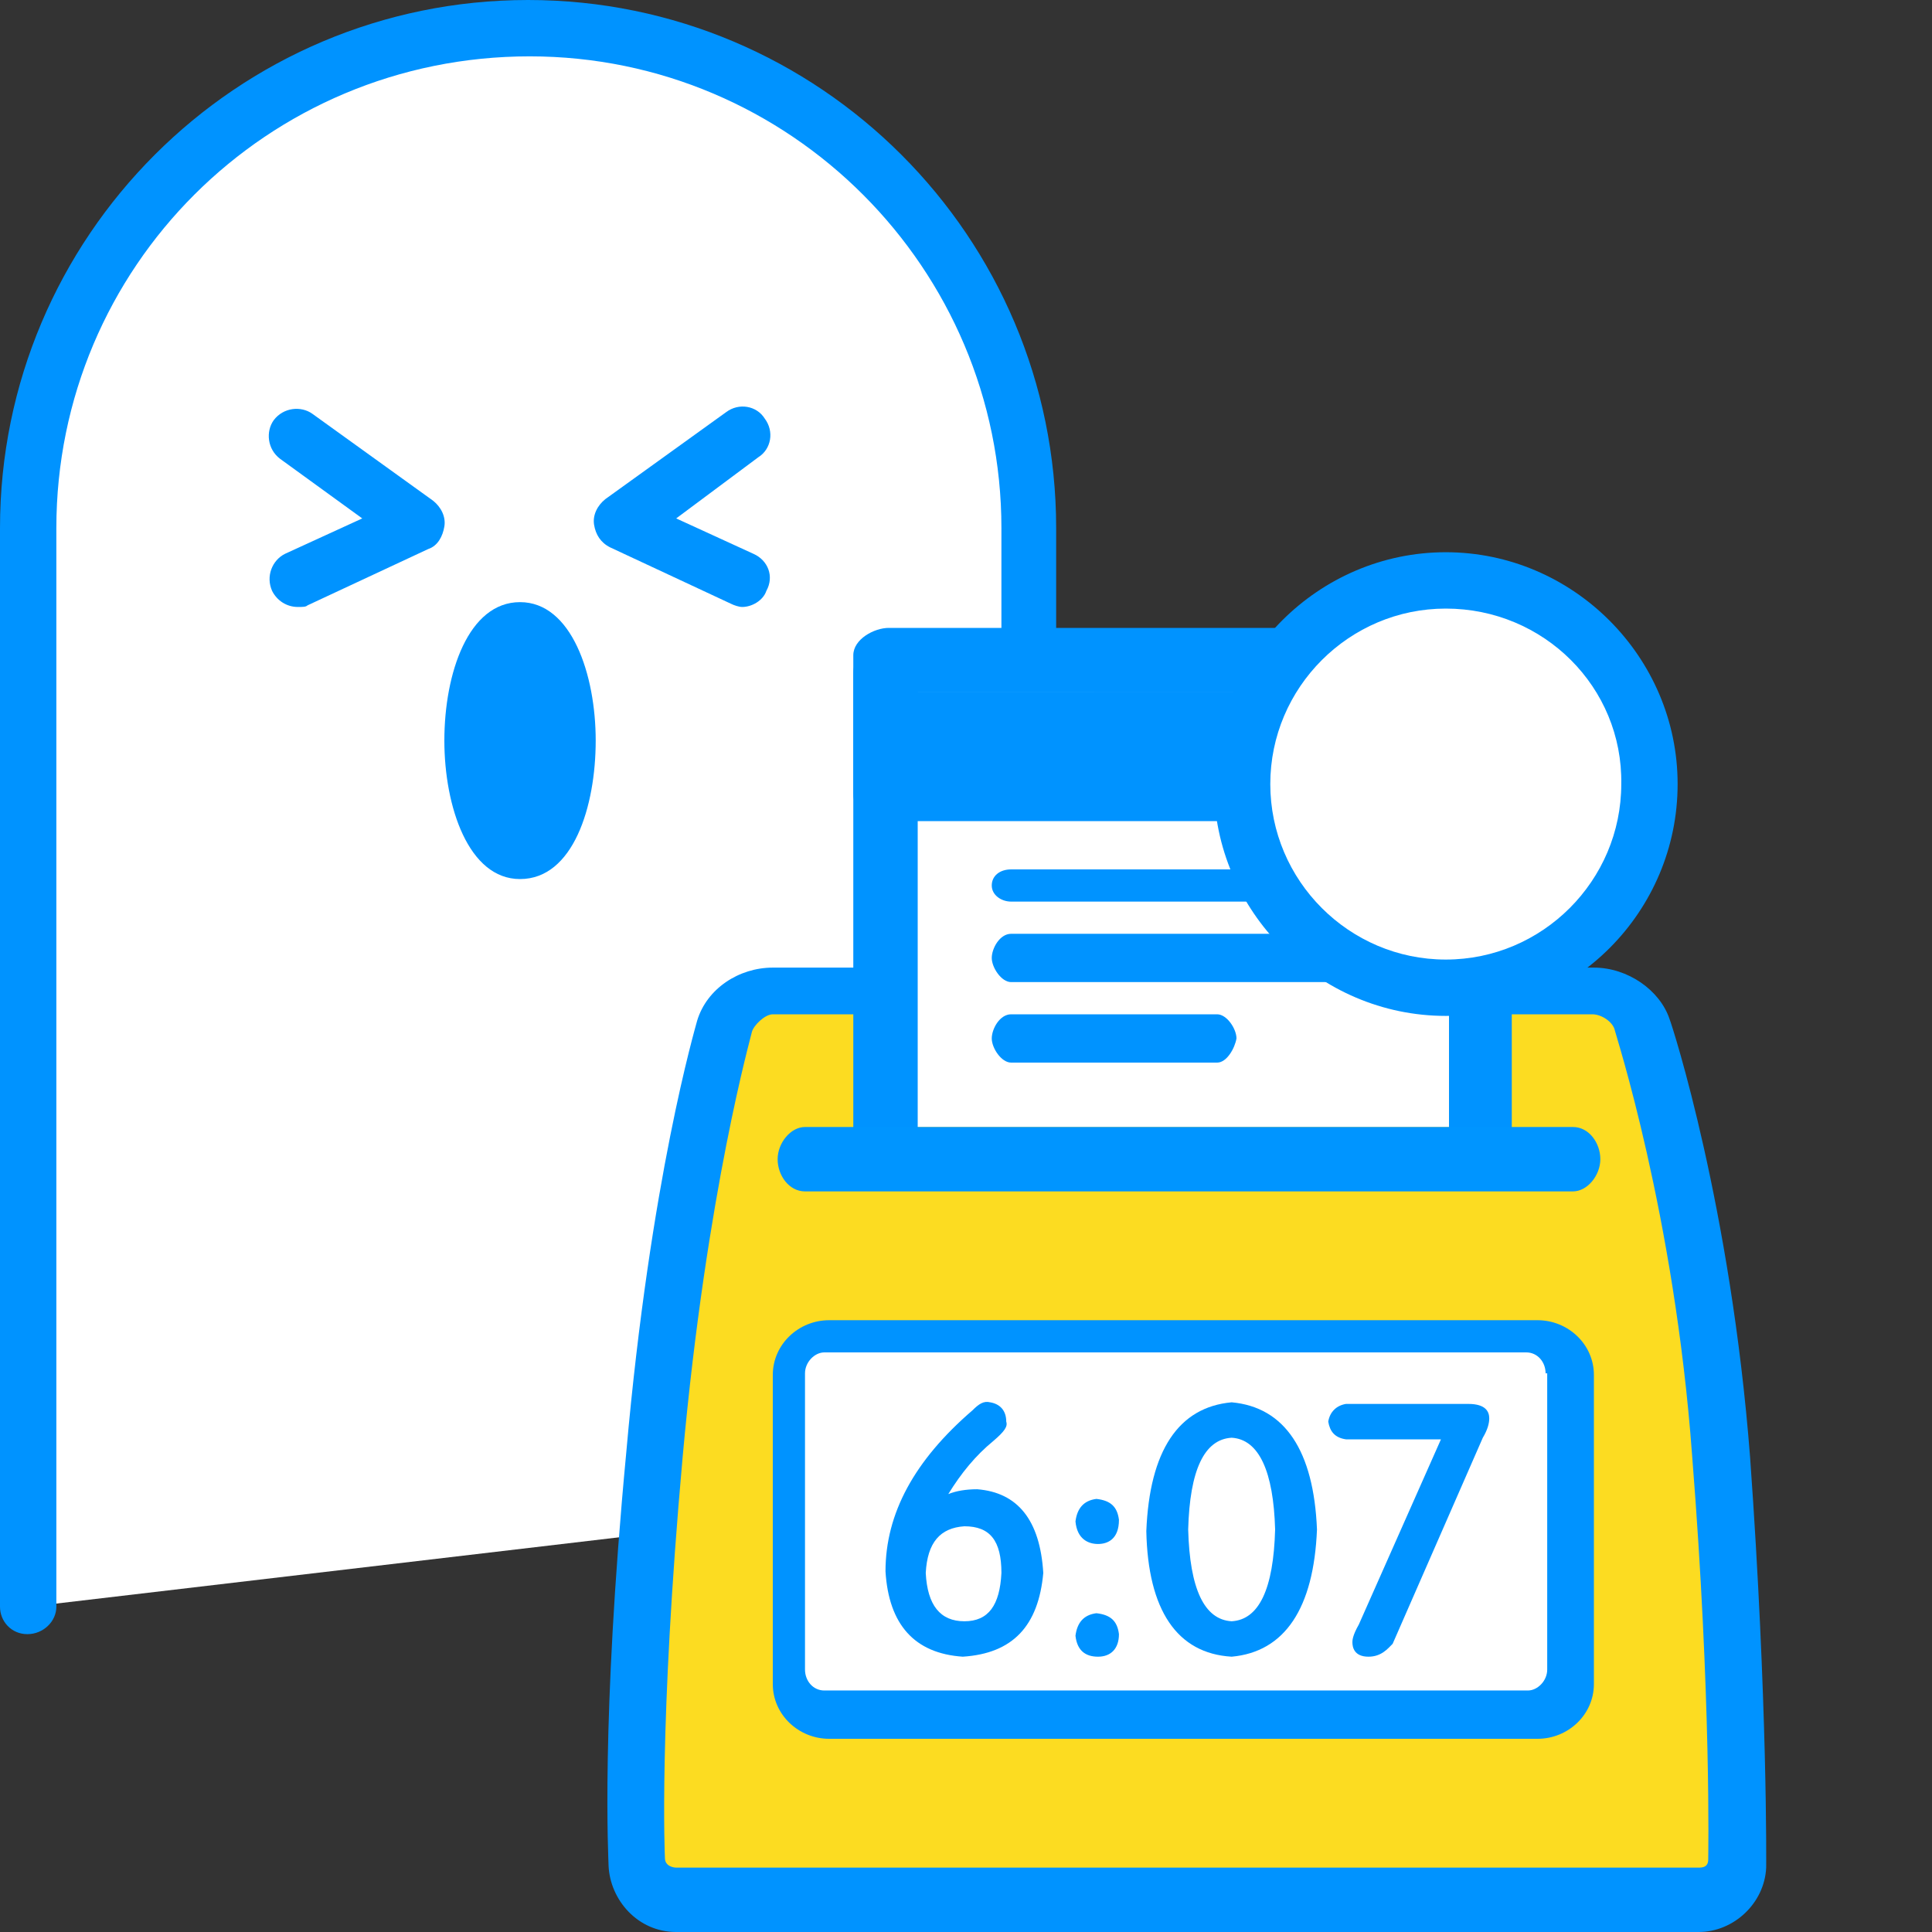 <?xml version="1.0" encoding="utf-8"?>
<!-- Generator: Adobe Illustrator 18.0.0, SVG Export Plug-In . SVG Version: 6.00 Build 0)  -->
<!DOCTYPE svg PUBLIC "-//W3C//DTD SVG 1.1//EN" "http://www.w3.org/Graphics/SVG/1.1/DTD/svg11.dtd">
<svg version="1.1" id="Layer_1" xmlns="http://www.w3.org/2000/svg" xmlns:xlink="http://www.w3.org/1999/xlink" x="0px" y="0px"
	 viewBox="0 0 120 120" enable-background="new 0 0 120 120" xml:space="preserve">
<rect x="0" y="0" width="120" height="120" fill="#333333" stroke="none"/>
<g>
	<path fill="#FFFFFF" d="M63.8,92.5V32.8c0-17.1-13.9-31-31-31l0,0c-17.1,0-31,13.9-31,31v67"/>
	<path fill="#0093FF" d="M1.7,101.5c-1,0-1.7-0.8-1.7-1.7v-67C0,14.7,14.7,0,32.8,0c18.1,0,32.8,14.7,32.8,32.8v59.8
		c0,1-0.8,1.7-1.7,1.7c-1,0-1.7-0.8-1.7-1.7V32.8c0-16.1-13.1-29.3-29.3-29.3C16.6,3.5,3.5,16.6,3.5,32.8v67
		C3.5,100.7,2.7,101.5,1.7,101.5z"/>
</g>
<g>
	<g>
		<g>
			<path fill="#0093FF" d="M46.1,37.7c-0.2,0-0.5-0.1-0.7-0.2l-7.5-3.5c-0.6-0.3-0.9-0.8-1-1.4c-0.1-0.6,0.2-1.2,0.7-1.6l7.5-5.4
				c0.8-0.6,1.9-0.4,2.4,0.4c0.6,0.8,0.4,1.9-0.4,2.4L42,32.2l4.8,2.2c0.9,0.4,1.3,1.4,0.8,2.3C47.4,37.3,46.7,37.7,46.1,37.7z"/>
		</g>
		<g>
			<path fill="#0093FF" d="M18.5,37.7c-0.7,0-1.3-0.4-1.6-1c-0.4-0.9,0-1.9,0.8-2.3l4.8-2.2l-5.1-3.7c-0.8-0.6-0.9-1.7-0.4-2.4
				c0.6-0.8,1.7-0.9,2.4-0.4l7.5,5.4c0.5,0.4,0.8,1,0.7,1.6c-0.1,0.6-0.4,1.2-1,1.4l-7.5,3.5C19,37.7,18.8,37.7,18.5,37.7z"/>
		</g>
	</g>
</g>
<g>
	<g>
		<g>
			<path fill="#FCDC21" d="M107.3,115.7c0,1.3-1.1,2.3-2.4,2.3H42c-1.3,0-2.4-1-2.5-2.3c0,0-0.5-8.4,1.1-25.4
				c1.6-17,4.4-26.8,4.4-26.8c0.4-1.2,1.7-2.4,3-2.4h51c1.3,0,2.6,1.2,3,2.4c0,0,3.2,11.4,4.4,26.8
				C107.5,105.6,107.3,115.7,107.3,115.7z"/>
		</g>
	</g>
	<g>
		<g>
			<g>
				<path fill="#FFFFFF" d="M98,103.7c0,1.3-0.8,2.3-2.1,2.3H51.4c-1.3,0-2.4-1-2.4-2.3V85c0-1.3,1.1-2,2.4-2h44.5
					c1.3,0,2.1,0.7,2.1,2V103.7z"/>
			</g>
		</g>
		<g>
			<g>
				<path fill="#0093FF" d="M99,104.6c0,1.9-1.6,3.4-3.5,3.4h-44c-1.9,0-3.5-1.5-3.5-3.4V85.4c0-1.9,1.6-3.4,3.5-3.4h44
					c1.9,0,3.5,1.5,3.5,3.4V104.6z M96,85.3c0-0.7-0.5-1.3-1.2-1.3H51.2c-0.6,0-1.2,0.6-1.2,1.3v18.4c0,0.7,0.5,1.3,1.2,1.3h43.7
					c0.6,0,1.2-0.6,1.2-1.3V85.3z"/>
			</g>
		</g>
	</g>
	<g>
		<g>
			<path fill="#0093FF" d="M105.5,120H42c-2.4,0-4.1-2-4.2-4.1c0-0.4-0.5-8.8,1.1-25.7c1.5-17,4.3-26.4,4.4-26.8
				c0.6-2,2.6-3.3,4.7-3.3h51c2.1,0,4.1,1.4,4.7,3.2c0.2,0.5,3.8,11.7,5,27.2c1.1,15.3,1,25.4,1,25.5
				C109.6,118.2,107.7,120,105.5,120z M48,63c-0.5,0-1.2,0.7-1.3,1.1c0,0.1-2.8,9.8-4.3,26.4c-1.5,16.7-1.1,24.9-1.1,24.9
				c0,0.5,0.5,0.6,0.7,0.6h63.5c0.2,0,0.6,0,0.6-0.5c0-0.1,0.2-10-1-25.1c-1.1-15-4.8-26.3-4.8-26.4c-0.1-0.5-0.8-1-1.4-1H48z"/>
		</g>
	</g>
	<g>
		<g>
			<polyline fill="#FFFFFF" points="54,70 54,41 91,41 91,70 			"/>
		</g>
		<g>
			<path fill="#0093FF" d="M92,72.1c-1,0-2-0.8-2-1.7V43H57v27.4c0,1-1,1.7-2,1.7c-1,0-2-0.8-2-1.7V40.7c0-1,1.3-1.7,2.2-1.7h36
				c1,0,2.7,0.7,2.7,1.7v29.6C94,71.3,93,72.1,92,72.1z"/>
		</g>
	</g>
	<g>
		<g>
			<g>
				<path fill="#0093FF" d="M58.2,93.4L58.2,93.4c0.7-0.4,1.5-0.6,2.5-0.6c2.4,0.2,3.6,1.8,3.8,4.9c-0.2,3-1.8,4.6-4.6,4.8
					c-2.8-0.2-4.3-1.8-4.5-5c0-3.5,1.8-6.7,5.3-9.7c0.3-0.3,0.6-0.5,0.8-0.4c0.5,0.1,0.8,0.4,0.8,0.9c0.1,0.2-0.2,0.5-0.7,1
					C60.2,90.3,59.1,91.7,58.2,93.4z M57.2,97.7c0.1,2.1,1,3.2,2.6,3.3c1.7-0.1,2.5-1.2,2.6-3.3c0-2.1-0.9-3.2-2.6-3.2
					C58.1,94.5,57.3,95.6,57.2,97.7z"/>
			</g>
			<g>
				<path fill="#0093FF" d="M59.8,102.9C59.8,102.9,59.8,102.9,59.8,102.9c-3-0.2-4.6-2-4.8-5.3c0-3.6,1.8-6.9,5.4-10
					c0.4-0.4,0.7-0.6,1.1-0.5c0.6,0.1,1,0.5,1,1.2c0.1,0.3-0.1,0.6-0.8,1.2c-1.1,0.9-2,2-2.8,3.3c0.5-0.2,1.1-0.3,1.8-0.3
					c2.5,0.2,3.9,1.9,4.1,5.2C64.5,101,62.9,102.7,59.8,102.9C59.9,102.9,59.9,102.9,59.8,102.9z M61.3,87.7c-0.1,0-0.3,0-0.5,0.3
					c-3.5,3-5.2,6.2-5.2,9.5c0.2,3,1.6,4.6,4.2,4.7c2.7-0.2,4.1-1.6,4.3-4.5c-0.2-3-1.3-4.5-3.5-4.6c-0.9,0-1.6,0.2-2.2,0.5
					c0,0-0.1,0-0.1,0h-0.1c-0.1,0-0.2-0.1-0.2-0.1c-0.1-0.1-0.1-0.2,0-0.3c0.9-1.7,2.1-3.1,3.4-4.2c0.6-0.5,0.6-0.7,0.6-0.7
					C61.9,88,61.7,87.8,61.3,87.7C61.3,87.7,61.3,87.7,61.3,87.7z M59.9,101.3c-1.8-0.1-2.8-1.3-2.9-3.6c0.1-2.8,1.6-3.5,2.9-3.5
					c0,0,0,0,0,0c1.3,0,2.9,0.6,2.9,3.5C62.7,100,61.7,101.2,59.9,101.3z M59.9,94.8c-1.5,0.1-2.3,1-2.4,2.9c0.1,2,0.9,3,2.4,3
					c1.5,0,2.2-1,2.3-3C62.2,95.7,61.5,94.8,59.9,94.8z"/>
			</g>
		</g>
		<g>
			<g>
				<path fill="#0093FF" d="M67.1,94.5c0.1-0.7,0.4-1,1.1-1.1c0.7,0.1,1,0.4,1.1,1.1c-0.1,0.7-0.4,1.1-1.1,1.2
					C67.5,95.6,67.2,95.2,67.1,94.5z M67.1,101.6c0.1-0.7,0.4-1,1.1-1.1c0.7,0.1,1,0.4,1.1,1.1c-0.1,0.7-0.4,1-1.1,1
					C67.5,102.6,67.2,102.2,67.1,101.6z"/>
			</g>
			<g>
				<path fill="#0093FF" d="M68.2,102.9c-0.8,0-1.3-0.4-1.4-1.3c0.1-0.8,0.5-1.3,1.3-1.4c0.9,0.1,1.3,0.5,1.4,1.3
					C69.5,102.4,69,102.9,68.2,102.9z M68.2,100.8c-0.5,0-0.7,0.3-0.8,0.8c0,0.5,0.3,0.7,0.8,0.7c0.5,0,0.7-0.2,0.8-0.7
					C68.9,101.1,68.7,100.8,68.2,100.8z M68.2,95.9C68.2,95.9,68.2,95.9,68.2,95.9c-0.6,0-1.3-0.3-1.4-1.4c0.1-0.8,0.5-1.3,1.3-1.4
					c0.9,0.1,1.3,0.5,1.4,1.3C69.5,95.6,68.8,95.9,68.2,95.9C68.2,95.9,68.2,95.9,68.2,95.9z M68.2,93.7c-0.5,0-0.7,0.3-0.8,0.8
					c0,0.5,0.3,0.8,0.8,0.8c0.5-0.1,0.7-0.3,0.8-0.9C68.9,94,68.7,93.7,68.2,93.7z"/>
			</g>
		</g>
		<g>
			<g>
				<path fill="#0093FF" d="M71.5,95.1c0.2-4.8,1.8-7.4,5-7.7c3.1,0.3,4.8,2.9,4.9,7.7c-0.2,4.7-1.8,7.2-4.9,7.5
					C73.3,102.3,71.6,99.8,71.5,95.1z M73.5,95.1c0.1,3.9,1,5.9,3,6c1.9-0.1,2.9-2.1,3-6c-0.1-3.9-1-5.9-3-6
					C74.6,89.1,73.6,91.2,73.5,95.1z"/>
			</g>
			<g>
				<path fill="#0093FF" d="M76.5,102.9C76.5,102.9,76.5,102.9,76.5,102.9c-3.4-0.2-5.2-2.9-5.3-7.8c0.2-5,2-7.7,5.3-8
					c3.3,0.3,5.1,3,5.3,7.9C81.6,99.9,79.8,102.6,76.5,102.9C76.5,102.9,76.5,102.9,76.5,102.9z M76.5,87.7c-3,0.3-4.5,2.7-4.7,7.4
					c0.2,4.6,1.7,7,4.7,7.2c3-0.3,4.5-2.6,4.7-7.2C81,90.4,79.5,88,76.5,87.7z M76.5,101.4c-2.1-0.1-3.2-2.2-3.3-6.3
					c0.1-4.1,1.1-6.2,3.2-6.3c0,0,0,0,0,0c2.1,0.1,3.2,2.2,3.2,6.3C79.7,99.1,78.6,101.3,76.5,101.4z M76.5,89.3
					c-1.7,0.1-2.6,2-2.7,5.7c0.1,3.7,1,5.6,2.7,5.7c1.7-0.1,2.6-2,2.7-5.7C79.1,91.4,78.2,89.4,76.5,89.3z"/>
			</g>
		</g>
		<g>
			<g>
				<path fill="#0093FF" d="M89.9,89.1h-6.4c-0.5-0.1-0.8-0.3-0.8-0.8c0.1-0.4,0.3-0.7,0.8-0.7h7.6c0.7,0,1,0.2,1,0.6
					c0,0.2-0.1,0.6-0.4,1.1L86.1,102c-0.2,0.4-0.5,0.6-1.1,0.6c-0.5,0-0.7-0.2-0.7-0.6c0-0.2,0.1-0.5,0.3-1L89.9,89.1L89.9,89.1z"/>
			</g>
			<g>
				<path fill="#0093FF" d="M85,102.9c-0.9,0-1-0.6-1-0.9c0-0.1,0-0.4,0.4-1.1l5.1-11.5h-5.9c-0.7-0.1-1-0.5-1.1-1.1
					c0.1-0.6,0.5-1,1.1-1.1l7.6,0c1.1,0,1.3,0.5,1.3,0.9c0,0.3-0.1,0.7-0.4,1.2l-5.6,12.8C86.2,102.4,85.8,102.9,85,102.9z
					 M89.9,88.8c0.2,0,0.3,0.1,0.3,0.3v0.1c0,0,0,0.1,0,0.1l-5.3,11.8c-0.3,0.6-0.3,0.8-0.3,0.9c0,0.1,0,0.3,0.5,0.3
					c0.6,0,0.7-0.2,0.8-0.4l5.6-12.8c0.3-0.6,0.4-0.9,0.4-1c0-0.2-0.2-0.3-0.7-0.3h-7.6c-0.4,0-0.5,0.3-0.5,0.5
					c0,0.3,0.2,0.5,0.6,0.5L89.9,88.8z"/>
			</g>
		</g>
	</g>
	<g>
		<g>
			<path fill="#0093FF" d="M84.9,56H62.8c-0.6,0-1.2-0.4-1.2-1c0-0.6,0.5-1,1.2-1h22.1c0.6,0,1.2,0.4,1.2,1C86,55.6,85.5,56,84.9,56
				z"/>
		</g>
	</g>
	<g>
		<g>
			<path fill="#0093FF" d="M84.9,61H62.8c-0.6,0-1.2-0.9-1.2-1.5s0.5-1.5,1.2-1.5h22.1c0.6,0,1.2,0.9,1.2,1.5S85.5,61,84.9,61z"/>
		</g>
	</g>
	<g>
		<g>
			<path fill="#0093FF" d="M75.6,66H62.8c-0.6,0-1.2-0.9-1.2-1.5c0-0.6,0.5-1.5,1.2-1.5h12.8c0.6,0,1.2,0.9,1.2,1.5
				C76.7,65.1,76.2,66,75.6,66z"/>
		</g>
	</g>
	<g>
		<g>
			<rect x="54" y="43" fill="#0093FF" width="37" height="7"/>
		</g>
		<g>
			<path fill="#0093FF" d="M93,49.3c0,1-0.8,1.7-1.7,1.7H54.7c-1,0-1.7-0.8-1.7-1.7v-7.5c0-1,0.8-1.7,1.7-1.7h36.5
				c1,0,1.7,0.8,1.7,1.7V49.3z M57,47h33v-4H57V47z"/>
		</g>
	</g>
</g>
<g>
	<path fill="#FFFFFF" d="M77.2,48.7c0,7,5.7,12.7,12.7,12.7c7,0,12.7-5.7,12.7-12.7c0-7-5.7-12.6-12.7-12.6
		C82.9,36,77.2,41.7,77.2,48.7z"/>
	<path fill="#0093FF" d="M89.8,63.1c-7.9,0-14.4-6.5-14.4-14.4c0-7.9,6.5-14.4,14.4-14.4c7.9,0,14.4,6.5,14.4,14.4
		C104.2,56.6,97.8,63.1,89.8,63.1z M89.8,37.8c-6,0-10.9,4.9-10.9,10.9c0,6,4.9,10.9,10.9,10.9c6,0,10.9-4.9,10.9-10.9
		C100.8,42.7,95.9,37.8,89.8,37.8z"/>
</g>
<g>
	<line fill="#FCC0B2" x1="50" y1="73" x2="97" y2="73"/>
	<path fill="#0095FF" d="M97.7,74H50c-1,0-1.7-1-1.7-2s0.8-2,1.7-2h47.7c1,0,1.7,1,1.7,2S98.6,74,97.7,74z"/>
</g>
<g>
	<ellipse fill="#0093FF" cx="32.3" cy="45.9" rx="3" ry="6.9"/>
	<path fill="#0093FF" d="M32.3,54.6c-3.2,0-4.7-4.5-4.7-8.6c0-4.2,1.5-8.6,4.7-8.6c3.2,0,4.7,4.5,4.7,8.6
		C37,50.1,35.6,54.6,32.3,54.6z M32.3,40.9c-0.5,0.5-1.2,2.2-1.2,5.1c0,2.8,0.8,4.6,1.2,5.1c0.5-0.5,1.2-2.2,1.2-5.1
		C33.6,43.1,32.8,41.4,32.3,40.9z"/>
</g>
</svg>

